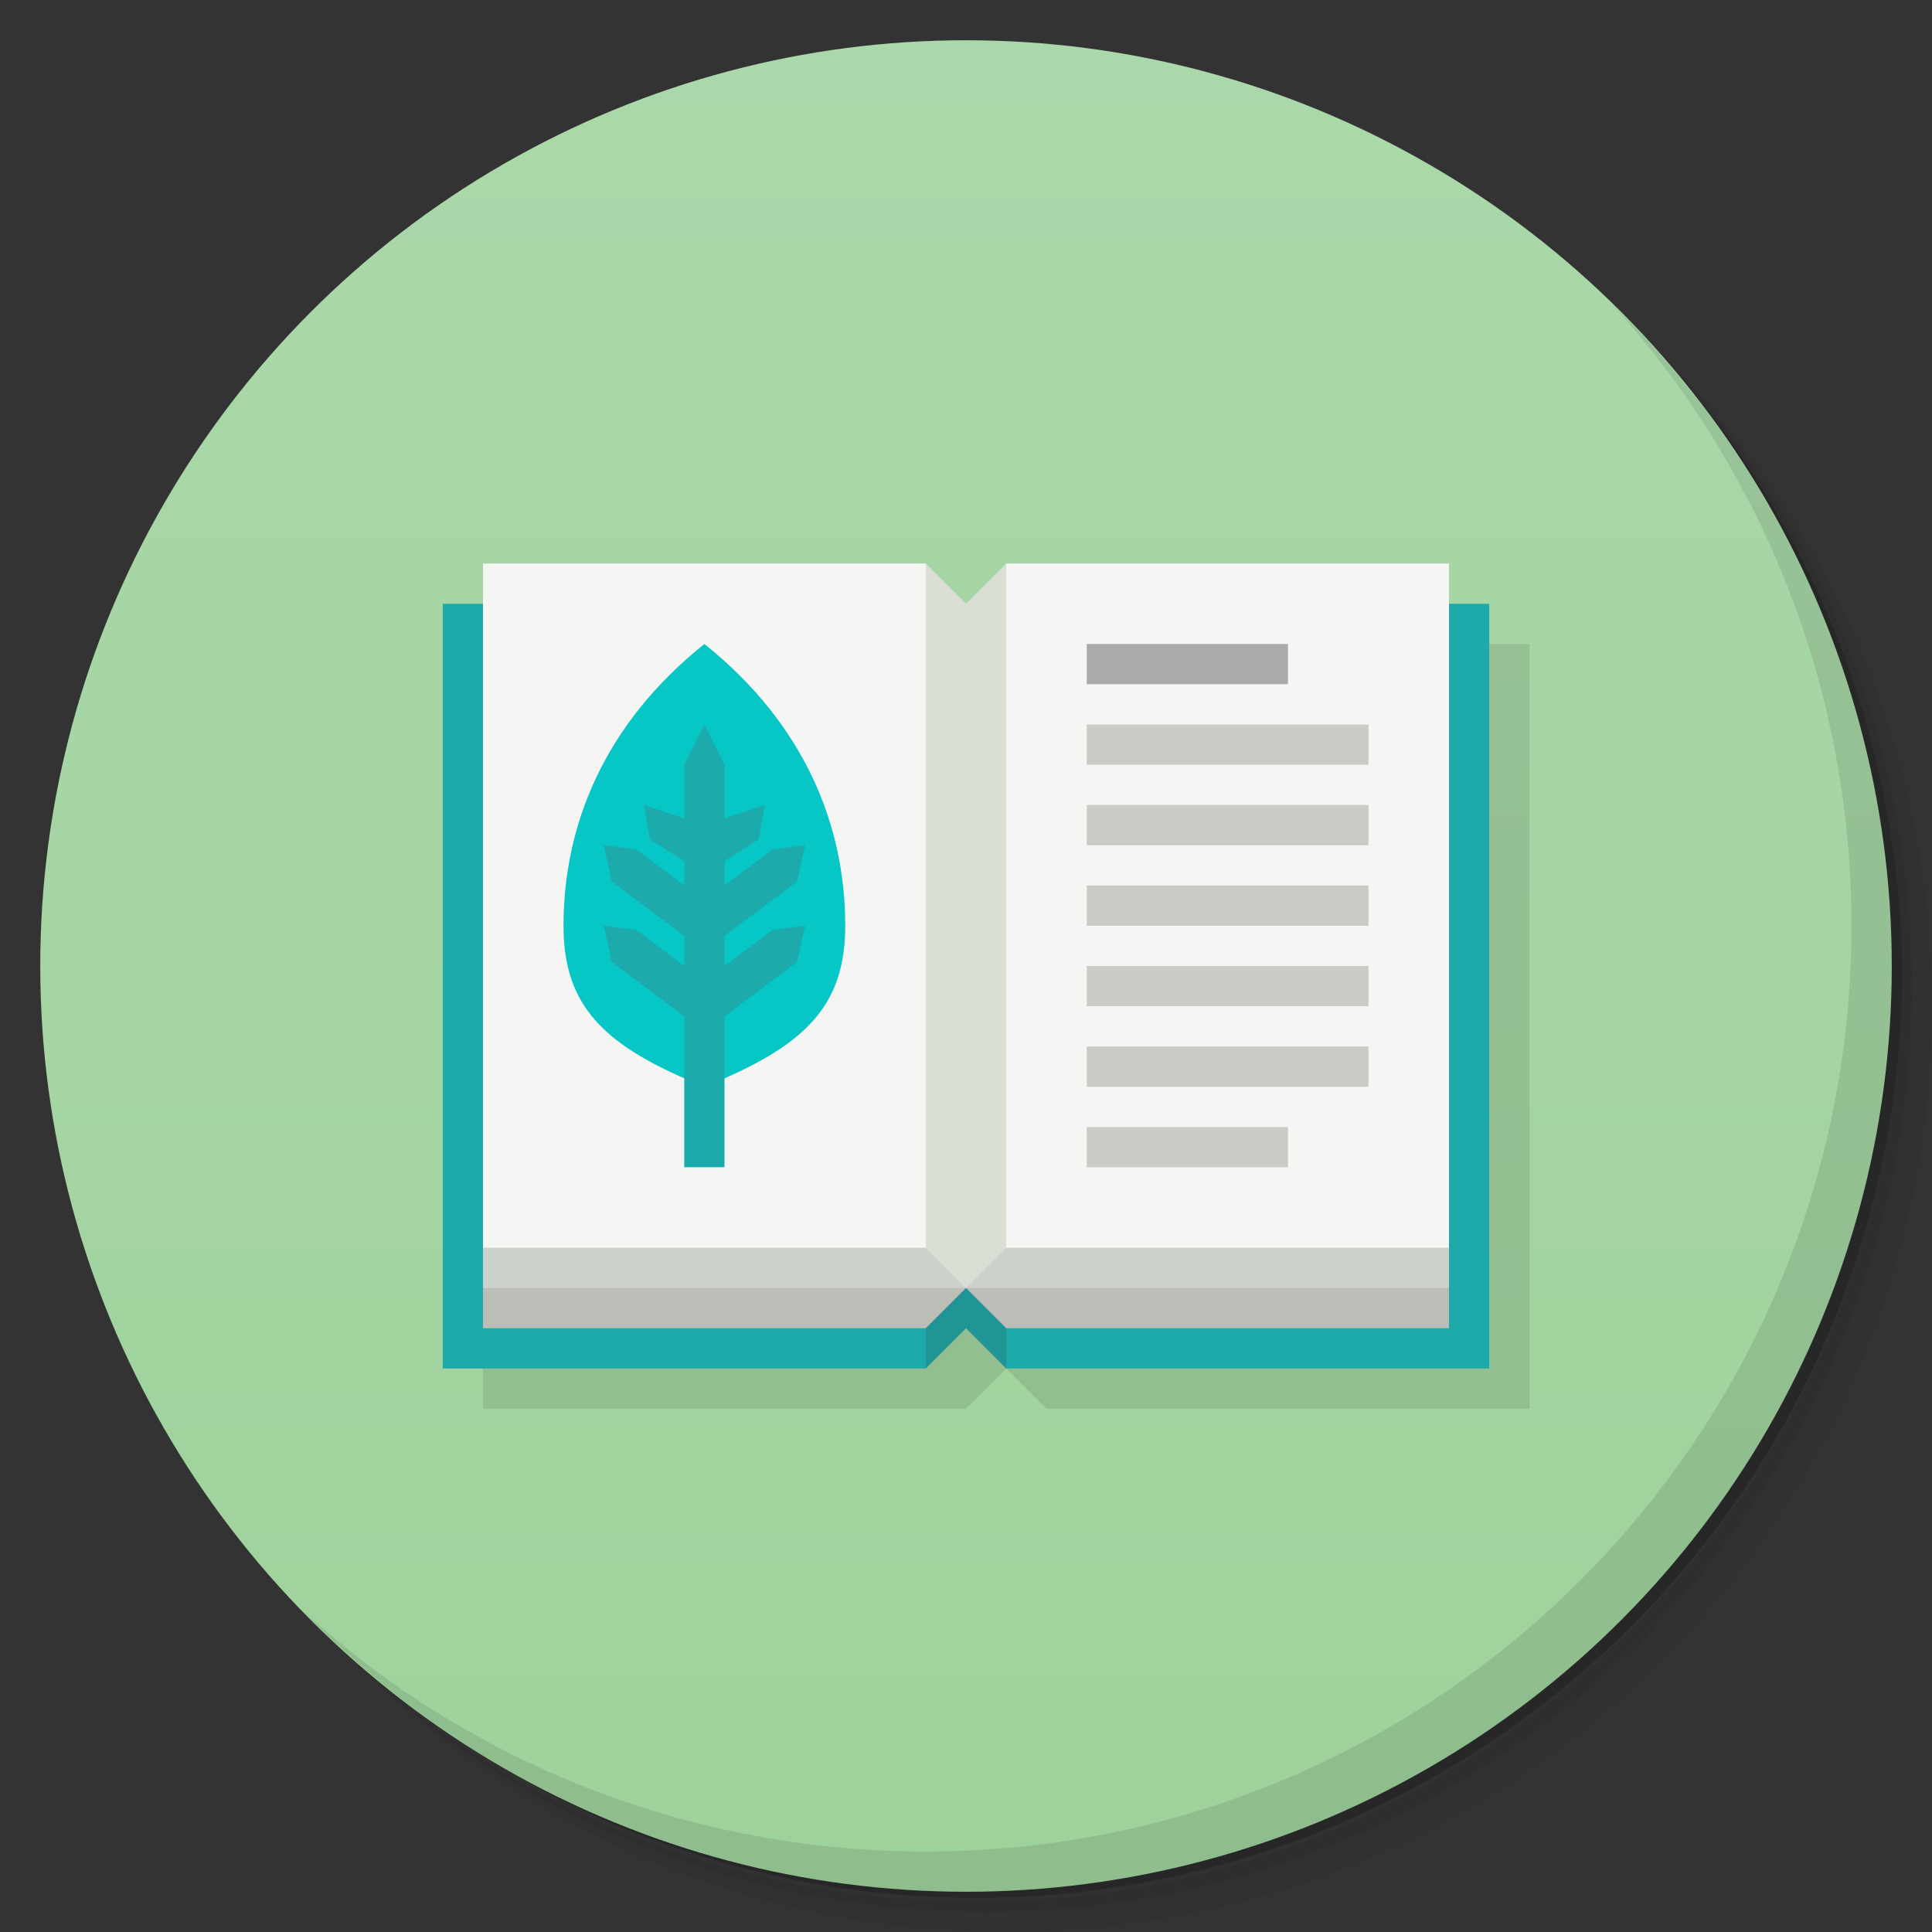 <svg version="1.1" viewBox="0 0 48 48" xmlns="http://www.w3.org/2000/svg">
 <rect x="0" y="0" width="48" height="48" fill="#333333" stroke="none"/>
 <defs>
  <linearGradient id="bg" x2="0" y1="1" y2="47" gradientUnits="userSpaceOnUse">
   <stop style="stop-color:#abd8aa" offset="0"/>
   <stop style="stop-color:#9ed29c" offset="1"/>
  </linearGradient>
 </defs>
 <path d="m36.31 5c5.859 4.062 9.688 10.831 9.688 18.5 0 12.426-10.07 22.5-22.5 22.5-7.669 0-14.438-3.828-18.5-9.688 1.037 1.822 2.306 3.499 3.781 4.969 4.085 3.712 9.514 5.969 15.469 5.969 12.703 0 23-10.298 23-23 0-5.954-2.256-11.384-5.969-15.469-1.469-1.475-3.147-2.744-4.969-3.781zm4.969 3.781c3.854 4.113 6.219 9.637 6.219 15.719 0 12.703-10.297 23-23 23-6.081 0-11.606-2.364-15.719-6.219 4.16 4.144 9.883 6.719 16.219 6.719 12.703 0 23-10.298 23-23 0-6.335-2.575-12.06-6.719-16.219z" style="opacity:.05"/>
 <path d="m41.28 8.781c3.712 4.085 5.969 9.514 5.969 15.469 0 12.703-10.297 23-23 23-5.954 0-11.384-2.256-15.469-5.969 4.113 3.854 9.637 6.219 15.719 6.219 12.703 0 23-10.298 23-23 0-6.081-2.364-11.606-6.219-15.719z" style="opacity:.1"/>
 <path d="m31.25 2.375c8.615 3.154 14.75 11.417 14.75 21.13 0 12.426-10.07 22.5-22.5 22.5-9.708 0-17.971-6.135-21.12-14.75a23 23 0 0 0 44.875-7 23 23 0 0 0-16-21.875z" style="opacity:.2"/>
 <circle cx="24" cy="24" r="23" style="fill:url(#bg)"/>
 <path d="m40.03 7.531c3.712 4.084 5.969 9.514 5.969 15.469 0 12.703-10.297 23-23 23-5.954 0-11.384-2.256-15.469-5.969 4.178 4.291 10.01 6.969 16.469 6.969 12.703 0 23-10.298 23-23 0-6.462-2.677-12.291-6.969-16.469z" style="opacity:.1"/>
 <path d="m12 16v19h12l1-1 1 1h12v-19z" style="fill-opacity:.098;fill-rule:evenodd"/>
 <path d="m11 15h26v19h-12l-1-2-1 2h-12z" style="fill:#1eaaaa;stroke-width:1.498"/>
 <path d="m23 16h2v18l-1-1-1 1z" style="fill-rule:evenodd;fill:#1f9595"/>
 <path d="m12 15v18h11l1-1 1 1h11v-18z" style="fill:#bdbdb7"/>
 <path d="m12 15v17h24v-17z" style="fill:#cdd1cb"/>
 <path d="m12 14v17h24v-17h-11l-1 2-1-2z" style="fill:#f5f6f4"/>
 <path d="m27 18v1h7v-1zm0 2v1h7v-1zm0 2v1h7v-1zm0 2v1h7v-1zm0 2v1h7v-1zm0 2v1h5v-1z" style="fill:#cbcac5;paint-order:normal"/>
 <path d="m23 14v17l1 1 1-1v-17l-1 1z" style="fill:#d9dfd5;paint-order:normal"/>
 <rect x="27" y="16" width="5" height="1" style="fill:#aaa;paint-order:normal"/>
 <path d="m21 23c0 2-1 3-3.5 4-2.5-1-3.5-2-3.5-4 0-2.485 1-5 3.5-7 2.5 2 3.5 4.515 3.5 7z" style="fill:#06c6c6;paint-order:normal"/>
 <path d="m17 19 0.5-1 0.5 1v10h-1z" style="fill:#1daaaa;paint-order:normal"/>
 <path d="m16 20 0.146 0.854 1.353 0.854 1.353-0.854 0.146-0.854-1.5 0.5-1.5-0.5zm-1 1 0.199 0.9 2.301 1.725 2.301-1.725 0.199-0.9-0.801 0.1-1.699 1.275-1.699-1.275-0.801-0.1zm0 2 0.199 0.9 2.301 1.725 2.301-1.725 0.199-0.9-0.801 0.1-1.699 1.275-1.699-1.275-0.801-0.1z" style="color-rendering:auto;color:#000000;dominant-baseline:auto;fill:#1daaaa;font-feature-settings:normal;font-variant-alternates:normal;font-variant-caps:normal;font-variant-ligatures:normal;font-variant-numeric:normal;font-variant-position:normal;image-rendering:auto;isolation:auto;mix-blend-mode:normal;shape-padding:0;shape-rendering:auto;solid-color:#000000;text-decoration-color:#000000;text-decoration-line:none;text-decoration-style:solid;text-indent:0;text-orientation:mixed;text-transform:none;white-space:normal"/>
</svg>
